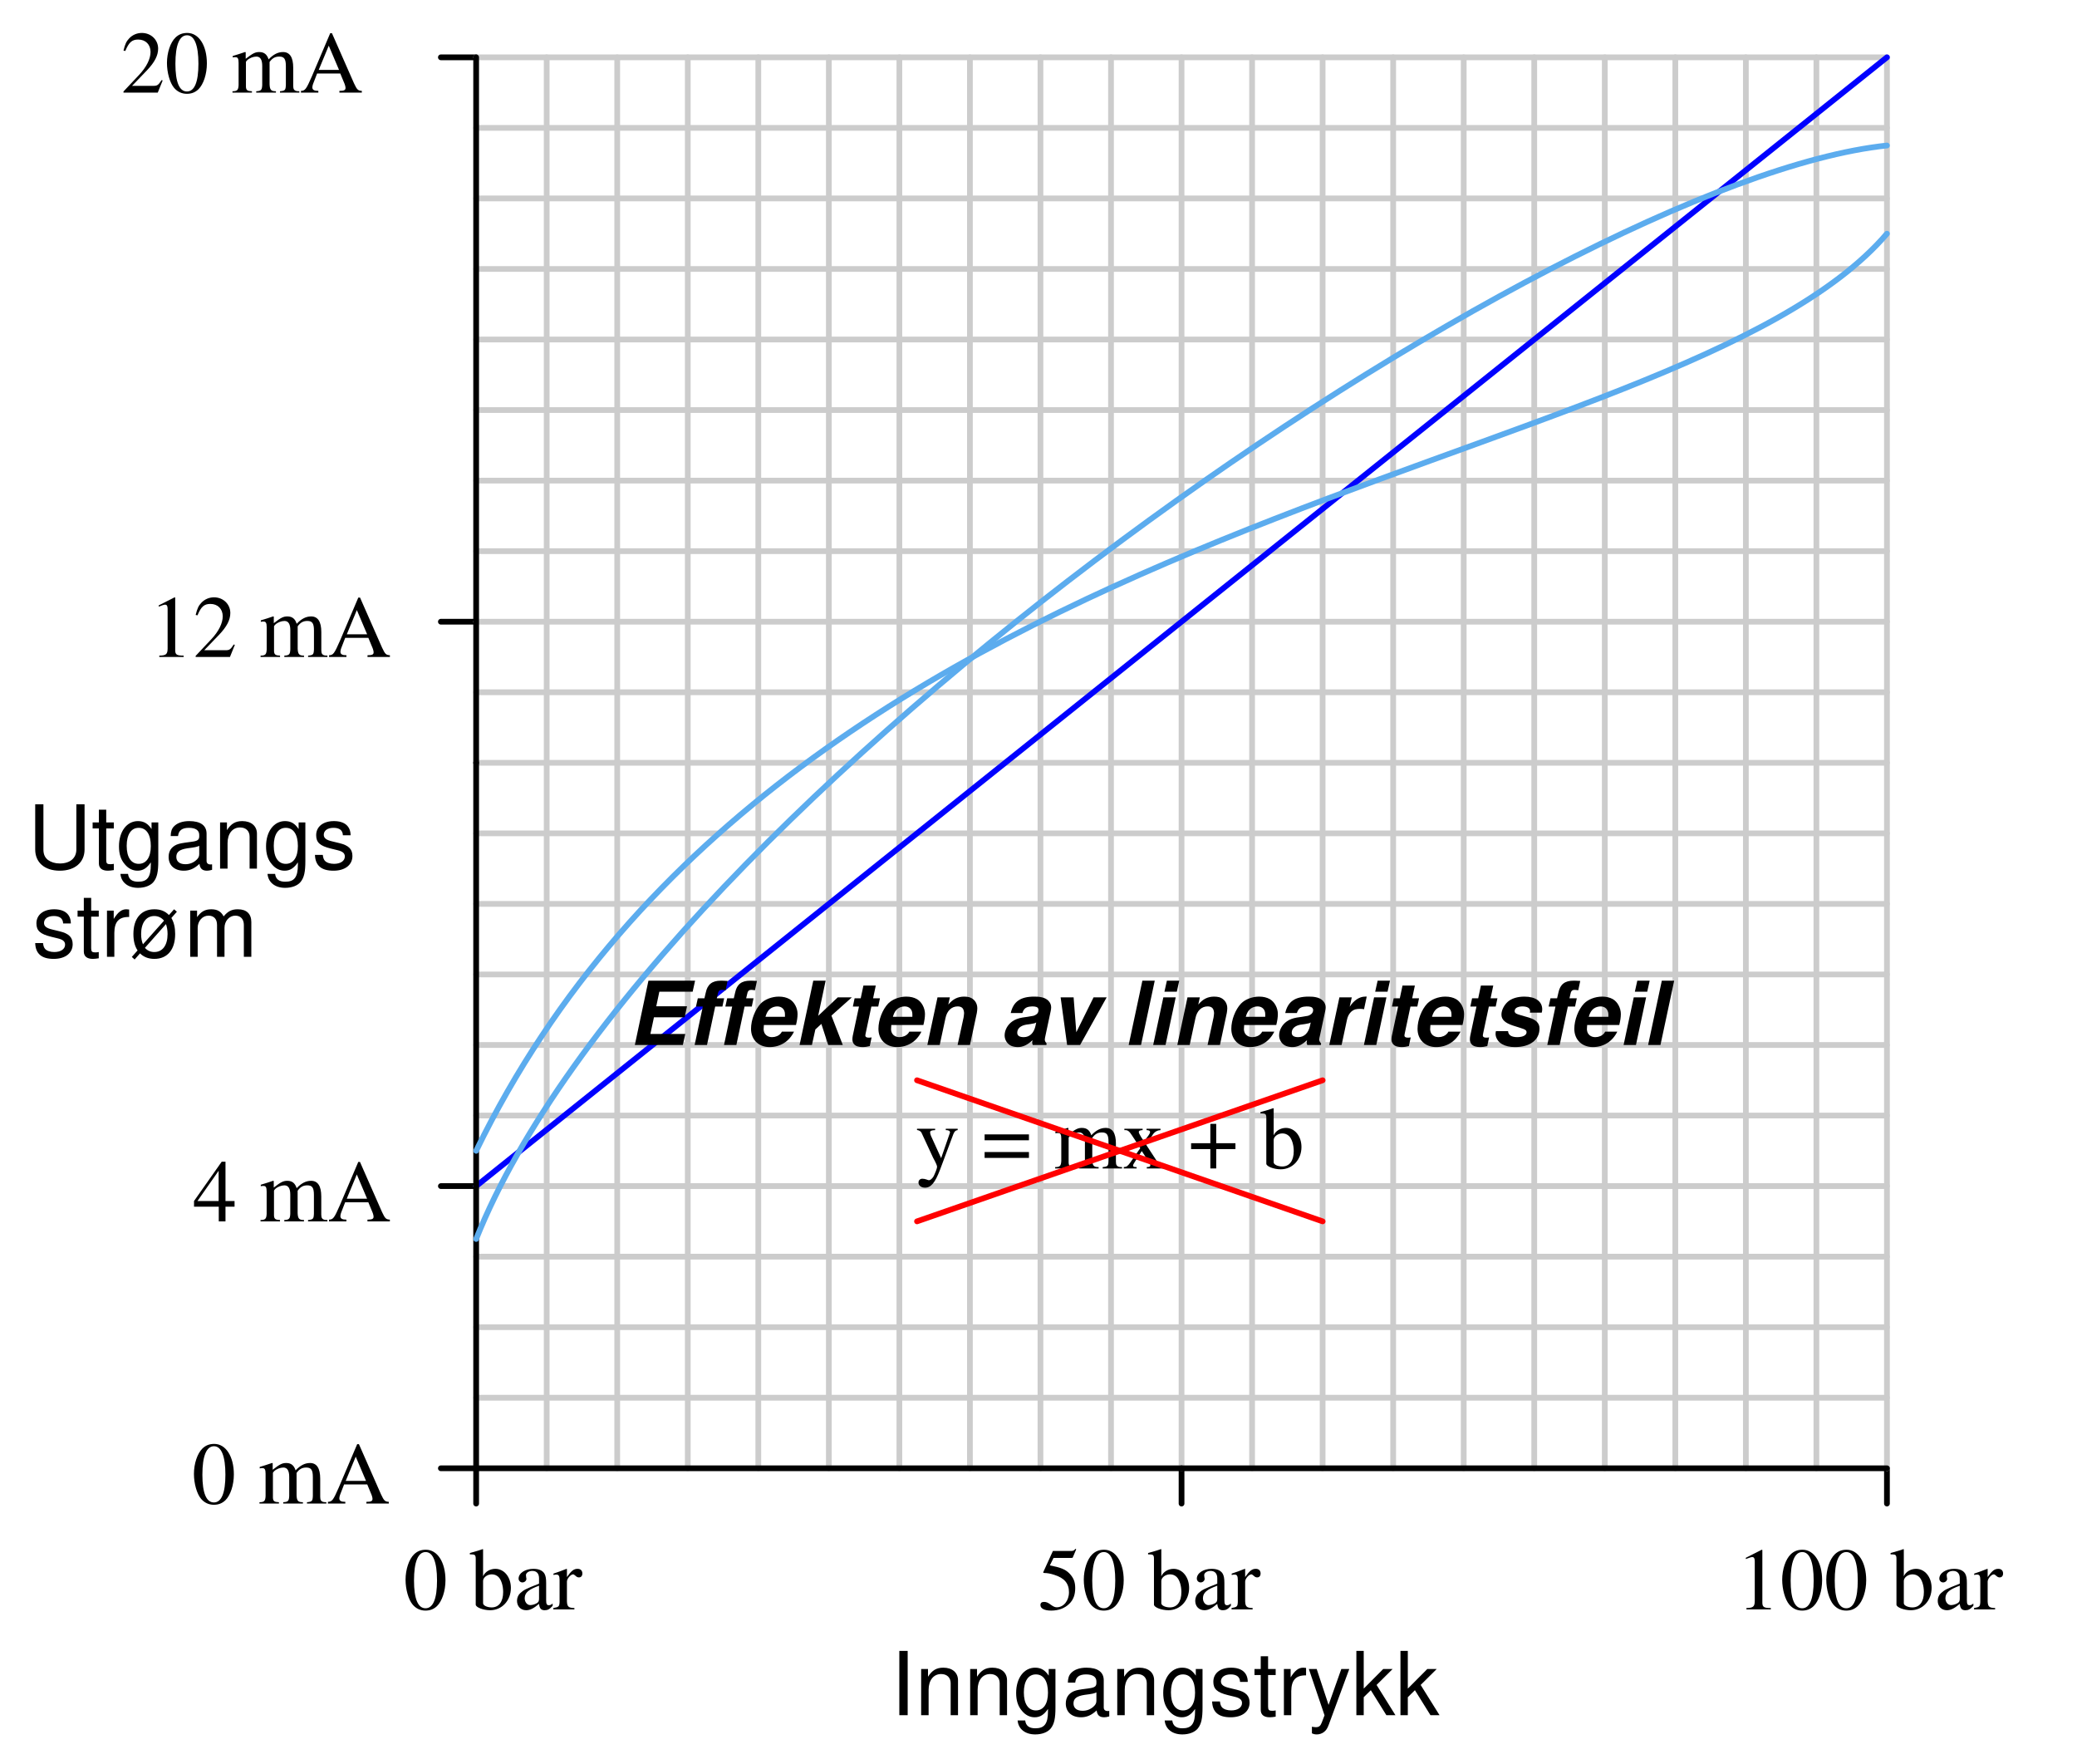 <?xml version="1.0" encoding="UTF-8"?>
<svg xmlns="http://www.w3.org/2000/svg" xmlns:xlink="http://www.w3.org/1999/xlink" viewBox="0 0 264.999 224.999" version="1.2">
<defs>
<g>
<symbol overflow="visible" id="glyph0-0">
<path style="stroke:none;" d=""/>
</symbol>
<symbol overflow="visible" id="glyph0-1">
<path style="stroke:none;" d="M 6.203 -8.203 L 6.203 -2.438 C 6.203 -1.344 5.406 -0.656 4.094 -0.656 C 3.484 -0.656 3 -0.812 2.594 -1.094 C 2.188 -1.406 2 -1.828 2 -2.438 L 2 -8.203 L 0.953 -8.203 L 0.953 -2.438 C 0.953 -0.781 2.156 0.266 4.094 0.266 C 6.016 0.266 7.25 -0.797 7.25 -2.438 L 7.25 -8.203 Z M 6.203 -8.203 "/>
</symbol>
<symbol overflow="visible" id="glyph0-2">
<path style="stroke:none;" d="M 2.859 -5.891 L 1.891 -5.891 L 1.891 -7.516 L 0.953 -7.516 L 0.953 -5.891 L 0.156 -5.891 L 0.156 -5.125 L 0.953 -5.125 L 0.953 -0.672 C 0.953 -0.062 1.359 0.266 2.094 0.266 C 2.344 0.266 2.547 0.234 2.859 0.188 L 2.859 -0.609 C 2.719 -0.578 2.594 -0.562 2.406 -0.562 C 2 -0.562 1.891 -0.672 1.891 -1.094 L 1.891 -5.125 L 2.859 -5.125 Z M 2.859 -5.891 "/>
</symbol>
<symbol overflow="visible" id="glyph0-3">
<path style="stroke:none;" d="M 4.547 -5.891 L 4.547 -5.047 C 4.078 -5.75 3.562 -6.062 2.812 -6.062 C 1.391 -6.062 0.391 -4.734 0.391 -2.844 C 0.391 -1.859 0.625 -1.141 1.141 -0.547 C 1.578 -0.016 2.141 0.266 2.75 0.266 C 3.453 0.266 3.953 -0.062 4.453 -0.797 L 4.453 -0.5 C 4.453 1.078 4.016 1.672 2.844 1.672 C 2.047 1.672 1.625 1.344 1.547 0.672 L 0.578 0.672 C 0.672 1.766 1.547 2.453 2.828 2.453 C 3.688 2.453 4.406 2.172 4.797 1.703 C 5.25 1.141 5.406 0.422 5.406 -0.969 L 5.406 -5.891 Z M 2.906 -5.203 C 3.891 -5.203 4.453 -4.359 4.453 -2.875 C 4.453 -1.438 3.875 -0.609 2.906 -0.609 C 1.938 -0.609 1.375 -1.453 1.375 -2.906 C 1.375 -4.344 1.938 -5.203 2.906 -5.203 Z M 2.906 -5.203 "/>
</symbol>
<symbol overflow="visible" id="glyph0-4">
<path style="stroke:none;" d="M 6.016 -0.547 C 5.922 -0.531 5.875 -0.531 5.812 -0.531 C 5.484 -0.531 5.312 -0.703 5.312 -0.984 L 5.312 -4.453 C 5.312 -5.5 4.547 -6.062 3.094 -6.062 C 2.234 -6.062 1.547 -5.812 1.141 -5.375 C 0.859 -5.078 0.75 -4.734 0.734 -4.156 L 1.672 -4.156 C 1.75 -4.875 2.188 -5.203 3.062 -5.203 C 3.922 -5.203 4.375 -4.875 4.375 -4.312 L 4.375 -4.078 C 4.359 -3.672 4.156 -3.516 3.391 -3.422 C 2.062 -3.25 1.875 -3.203 1.5 -3.062 C 0.828 -2.766 0.469 -2.25 0.469 -1.484 C 0.469 -0.422 1.219 0.266 2.406 0.266 C 3.156 0.266 3.75 0 4.406 -0.609 C 4.484 0 4.766 0.266 5.375 0.266 C 5.578 0.266 5.703 0.234 6.016 0.156 Z M 4.375 -1.859 C 4.375 -1.547 4.281 -1.344 4 -1.094 C 3.625 -0.75 3.156 -0.562 2.609 -0.562 C 1.875 -0.562 1.453 -0.906 1.453 -1.5 C 1.453 -2.125 1.859 -2.438 2.875 -2.594 C 3.875 -2.719 4.062 -2.766 4.375 -2.906 Z M 4.375 -1.859 "/>
</symbol>
<symbol overflow="visible" id="glyph0-5">
<path style="stroke:none;" d="M 0.781 -5.891 L 0.781 0 L 1.734 0 L 1.734 -3.25 C 1.734 -4.453 2.359 -5.25 3.328 -5.25 C 4.078 -5.25 4.547 -4.797 4.547 -4.078 L 4.547 0 L 5.484 0 L 5.484 -4.453 C 5.484 -5.438 4.75 -6.062 3.609 -6.062 C 2.734 -6.062 2.172 -5.719 1.656 -4.906 L 1.656 -5.891 Z M 0.781 -5.891 "/>
</symbol>
<symbol overflow="visible" id="glyph0-6">
<path style="stroke:none;" d="M 4.922 -4.25 C 4.922 -5.406 4.156 -6.062 2.797 -6.062 C 1.422 -6.062 0.531 -5.359 0.531 -4.266 C 0.531 -3.344 1 -2.906 2.391 -2.562 L 3.281 -2.344 C 3.922 -2.188 4.188 -1.953 4.188 -1.547 C 4.188 -0.984 3.641 -0.609 2.812 -0.609 C 2.312 -0.609 1.875 -0.75 1.641 -1 C 1.5 -1.172 1.422 -1.344 1.375 -1.75 L 0.375 -1.75 C 0.422 -0.391 1.188 0.266 2.734 0.266 C 4.219 0.266 5.156 -0.469 5.156 -1.609 C 5.156 -2.484 4.672 -2.969 3.5 -3.25 L 2.594 -3.469 C 1.828 -3.641 1.5 -3.891 1.5 -4.312 C 1.5 -4.859 1.984 -5.203 2.75 -5.203 C 3.516 -5.203 3.922 -4.875 3.938 -4.25 Z M 4.922 -4.25 "/>
</symbol>
<symbol overflow="visible" id="glyph0-7">
<path style="stroke:none;" d="M 2.188 -8.203 L 1.125 -8.203 L 1.125 0 L 2.188 0 Z M 2.188 -8.203 "/>
</symbol>
<symbol overflow="visible" id="glyph0-8">
<path style="stroke:none;" d="M 0.781 -5.891 L 0.781 0 L 1.719 0 L 1.719 -3.062 C 1.734 -4.484 2.312 -5.109 3.609 -5.078 L 3.609 -6.031 C 3.453 -6.047 3.359 -6.062 3.25 -6.062 C 2.641 -6.062 2.188 -5.703 1.641 -4.828 L 1.641 -5.891 Z M 0.781 -5.891 "/>
</symbol>
<symbol overflow="visible" id="glyph0-9">
<path style="stroke:none;" d="M 4.359 -5.891 L 2.734 -1.312 L 1.219 -5.891 L 0.219 -5.891 L 2.219 0.016 L 1.859 0.953 C 1.703 1.375 1.5 1.531 1.109 1.531 C 0.938 1.531 0.812 1.5 0.609 1.469 L 0.609 2.312 C 0.797 2.406 0.984 2.453 1.234 2.453 C 1.547 2.453 1.875 2.344 2.109 2.172 C 2.406 1.953 2.578 1.703 2.75 1.234 L 5.375 -5.891 Z M 4.359 -5.891 "/>
</symbol>
<symbol overflow="visible" id="glyph0-10">
<path style="stroke:none;" d="M 1.594 -8.203 L 0.656 -8.203 L 0.656 0 L 1.594 0 L 1.594 -2.297 L 2.5 -3.188 L 4.484 0 L 5.641 0 L 3.234 -3.859 L 5.281 -5.891 L 4.078 -5.891 L 1.594 -3.391 Z M 1.594 -8.203 "/>
</symbol>
<symbol overflow="visible" id="glyph0-11">
<path style="stroke:none;" d="M 5.953 -5.75 L 5.594 -6.062 L 4.938 -5.328 C 4.438 -5.844 3.844 -6.062 3.078 -6.062 C 1.391 -6.062 0.406 -4.891 0.406 -2.906 C 0.406 -2.031 0.578 -1.359 0.938 -0.812 L 0.203 0.016 L 0.562 0.344 L 1.25 -0.438 C 1.703 0.016 2.312 0.266 3.078 0.266 C 4.75 0.266 5.734 -0.922 5.734 -2.906 C 5.734 -3.75 5.578 -4.391 5.25 -4.953 Z M 4.562 -4.172 C 4.688 -3.812 4.766 -3.391 4.766 -2.906 C 4.766 -1.469 4.125 -0.609 3.078 -0.609 C 2.594 -0.609 2.203 -0.781 1.875 -1.141 Z M 1.625 -1.594 C 1.469 -1.969 1.391 -2.375 1.391 -2.906 C 1.391 -4.328 2.031 -5.203 3.078 -5.203 C 3.562 -5.203 4.016 -4.984 4.312 -4.609 Z M 1.625 -1.594 "/>
</symbol>
<symbol overflow="visible" id="glyph0-12">
<path style="stroke:none;" d="M 0.781 -5.891 L 0.781 0 L 1.734 0 L 1.734 -3.703 C 1.734 -4.562 2.344 -5.25 3.109 -5.25 C 3.812 -5.25 4.203 -4.812 4.203 -4.062 L 4.203 0 L 5.156 0 L 5.156 -3.703 C 5.156 -4.562 5.766 -5.25 6.531 -5.25 C 7.219 -5.25 7.625 -4.797 7.625 -4.062 L 7.625 0 L 8.578 0 L 8.578 -4.422 C 8.578 -5.484 7.969 -6.062 6.859 -6.062 C 6.078 -6.062 5.609 -5.828 5.047 -5.156 C 4.703 -5.797 4.234 -6.062 3.469 -6.062 C 2.672 -6.062 2.156 -5.766 1.656 -5.062 L 1.656 -5.891 Z M 0.781 -5.891 "/>
</symbol>
<symbol overflow="visible" id="glyph1-0">
<path style="stroke:none;" d=""/>
</symbol>
<symbol overflow="visible" id="glyph1-1">
<path style="stroke:none;" d="M 2.859 -7.609 C 2.234 -7.609 1.766 -7.422 1.344 -7.016 C 0.703 -6.391 0.266 -5.094 0.266 -3.781 C 0.266 -2.547 0.641 -1.234 1.172 -0.609 C 1.594 -0.109 2.156 0.156 2.812 0.156 C 3.391 0.156 3.875 -0.031 4.281 -0.422 C 4.922 -1.047 5.359 -2.344 5.359 -3.719 C 5.359 -6.016 4.328 -7.609 2.859 -7.609 Z M 2.828 -7.312 C 3.766 -7.312 4.281 -6.047 4.281 -3.688 C 4.281 -1.344 3.781 -0.141 2.812 -0.141 C 1.844 -0.141 1.344 -1.344 1.344 -3.672 C 1.344 -6.078 1.859 -7.312 2.828 -7.312 Z M 2.828 -7.312 "/>
</symbol>
<symbol overflow="visible" id="glyph1-2">
<path style="stroke:none;" d=""/>
</symbol>
<symbol overflow="visible" id="glyph1-3">
<path style="stroke:none;" d="M 1.719 -7.656 L 1.672 -7.688 C 1.203 -7.531 0.906 -7.422 0.359 -7.281 L 0.031 -7.188 L 0.031 -7.016 C 0.094 -7.016 0.141 -7.016 0.219 -7.016 C 0.672 -7.016 0.781 -6.922 0.781 -6.453 L 0.781 -0.609 C 0.781 -0.266 1.719 0.109 2.625 0.109 C 4.125 0.109 5.266 -1.125 5.266 -2.734 C 5.266 -4.125 4.406 -5.172 3.281 -5.172 C 2.594 -5.172 1.953 -4.781 1.719 -4.219 Z M 1.719 -3.625 C 1.719 -4.062 2.25 -4.469 2.828 -4.469 C 3.156 -4.469 3.438 -4.359 3.672 -4.141 C 4.031 -3.797 4.281 -3.031 4.281 -2.219 C 4.281 -0.969 3.734 -0.25 2.812 -0.25 C 2.234 -0.25 1.719 -0.5 1.719 -0.781 Z M 1.719 -3.625 "/>
</symbol>
<symbol overflow="visible" id="glyph1-4">
<path style="stroke:none;" d="M 4.969 -0.75 C 4.781 -0.578 4.641 -0.531 4.484 -0.531 C 4.219 -0.531 4.141 -0.688 4.141 -1.188 L 4.141 -3.375 C 4.141 -3.953 4.078 -4.281 3.922 -4.562 C 3.672 -4.969 3.188 -5.172 2.516 -5.172 C 1.469 -5.172 0.625 -4.625 0.625 -3.922 C 0.625 -3.656 0.844 -3.438 1.109 -3.438 C 1.391 -3.438 1.625 -3.656 1.625 -3.906 C 1.625 -3.953 1.609 -4 1.594 -4.078 C 1.578 -4.188 1.562 -4.281 1.562 -4.359 C 1.562 -4.656 1.922 -4.906 2.375 -4.906 C 2.922 -4.906 3.234 -4.578 3.234 -3.969 L 3.234 -3.281 C 1.5 -2.594 1.312 -2.5 0.828 -2.062 C 0.578 -1.844 0.422 -1.469 0.422 -1.094 C 0.422 -0.375 0.906 0.109 1.594 0.109 C 2.094 0.109 2.547 -0.125 3.234 -0.703 C 3.297 -0.109 3.5 0.109 3.953 0.109 C 4.344 0.109 4.578 -0.016 4.969 -0.453 Z M 3.234 -1.391 C 3.234 -1.047 3.172 -0.922 2.938 -0.781 C 2.656 -0.625 2.344 -0.547 2.109 -0.547 C 1.719 -0.547 1.406 -0.922 1.406 -1.406 L 1.406 -1.453 C 1.422 -2.125 1.906 -2.547 3.234 -3.016 Z M 3.234 -1.391 "/>
</symbol>
<symbol overflow="visible" id="glyph1-5">
<path style="stroke:none;" d="M 0.062 0 L 2.75 0 L 2.75 -0.172 C 2 -0.188 1.828 -0.344 1.797 -1.016 L 1.797 -3.547 C 1.797 -3.906 2.266 -4.469 2.594 -4.469 C 2.656 -4.469 2.75 -4.406 2.875 -4.297 C 3.047 -4.125 3.188 -4.078 3.328 -4.078 C 3.594 -4.078 3.766 -4.266 3.766 -4.578 C 3.766 -4.953 3.531 -5.172 3.156 -5.172 C 2.672 -5.172 2.359 -4.922 1.797 -4.125 L 1.797 -5.156 L 1.75 -5.172 C 1.109 -4.922 0.703 -4.766 0.078 -4.562 L 0.078 -4.391 C 0.234 -4.422 0.344 -4.438 0.469 -4.438 C 0.75 -4.438 0.859 -4.25 0.859 -3.75 L 0.859 -0.938 C 0.828 -0.359 0.766 -0.297 0.062 -0.172 Z M 0.062 0 "/>
</symbol>
<symbol overflow="visible" id="glyph1-6">
<path style="stroke:none;" d="M 2.031 -6.562 L 4.234 -6.562 C 4.438 -6.562 4.469 -6.562 4.5 -6.656 L 4.922 -7.656 L 4.828 -7.734 C 4.656 -7.516 4.562 -7.453 4.312 -7.453 L 1.953 -7.453 L 0.734 -4.781 C 0.719 -4.766 0.719 -4.75 0.719 -4.719 C 0.719 -4.656 0.766 -4.641 0.859 -4.641 C 1.219 -4.641 1.656 -4.562 2.125 -4.406 C 3.422 -4 4 -3.312 4 -2.188 C 4 -1.109 3.328 -0.266 2.438 -0.266 C 2.219 -0.266 2.031 -0.344 1.703 -0.578 C 1.344 -0.859 1.094 -0.953 0.828 -0.953 C 0.516 -0.953 0.359 -0.828 0.359 -0.547 C 0.359 -0.109 0.875 0.156 1.734 0.156 C 2.672 0.156 3.469 -0.141 4.047 -0.719 C 4.562 -1.219 4.797 -1.875 4.797 -2.719 C 4.797 -3.531 4.578 -4.047 4.031 -4.609 C 3.531 -5.109 2.891 -5.359 1.562 -5.609 Z M 2.031 -6.562 "/>
</symbol>
<symbol overflow="visible" id="glyph1-7">
<path style="stroke:none;" d="M 1.328 0 L 4.438 0 L 4.438 -0.172 C 3.562 -0.172 3.375 -0.297 3.359 -0.828 L 3.359 -7.578 L 3.281 -7.609 L 1.25 -6.578 L 1.25 -6.422 C 1.688 -6.594 1.953 -6.672 2.062 -6.672 C 2.297 -6.672 2.391 -6.5 2.391 -6.141 L 2.391 -1.047 C 2.375 -0.344 2.188 -0.188 1.328 -0.172 Z M 1.328 0 "/>
</symbol>
<symbol overflow="visible" id="glyph1-8">
<path style="stroke:none;" d="M 5.312 -2.594 L 4.156 -2.594 L 4.156 -7.609 L 3.672 -7.609 L 0.141 -2.594 L 0.141 -1.875 L 3.297 -1.875 L 3.297 0 L 4.156 0 L 4.156 -1.875 L 5.312 -1.875 Z M 3.281 -2.594 L 0.578 -2.594 L 3.281 -6.453 Z M 3.281 -2.594 "/>
</symbol>
<symbol overflow="visible" id="glyph1-9">
<path style="stroke:none;" d="M 0.188 0 L 2.672 0 L 2.672 -0.172 C 2.109 -0.188 1.922 -0.297 1.906 -0.75 L 1.906 -3.922 C 1.906 -3.953 2 -4.062 2.078 -4.141 C 2.359 -4.406 2.844 -4.594 3.234 -4.594 C 3.734 -4.594 3.984 -4.203 3.984 -3.406 L 3.984 -0.969 C 3.953 -0.328 3.844 -0.203 3.219 -0.172 L 3.219 0 L 5.734 0 L 5.734 -0.172 C 5.109 -0.172 4.953 -0.344 4.922 -1.062 L 4.922 -3.906 C 5.266 -4.391 5.625 -4.594 6.156 -4.594 C 6.797 -4.594 7 -4.281 7 -3.359 L 7 -0.984 C 6.969 -0.312 6.906 -0.234 6.25 -0.172 L 6.25 0 L 8.719 0 L 8.719 -0.172 L 8.422 -0.188 C 8.062 -0.25 7.938 -0.422 7.938 -0.859 L 7.938 -3.172 C 7.938 -4.5 7.5 -5.172 6.641 -5.172 C 5.984 -5.172 5.406 -4.875 4.797 -4.234 C 4.594 -4.875 4.219 -5.172 3.609 -5.172 C 3.109 -5.172 2.797 -5.031 1.875 -4.312 L 1.875 -5.156 L 1.781 -5.172 C 1.188 -4.969 0.812 -4.844 0.219 -4.672 L 0.219 -4.484 C 0.344 -4.516 0.453 -4.516 0.578 -4.516 C 0.859 -4.516 0.969 -4.344 0.969 -3.797 L 0.969 -0.953 C 0.938 -0.328 0.797 -0.172 0.188 -0.172 Z M 0.188 0 "/>
</symbol>
<symbol overflow="visible" id="glyph1-10">
<path style="stroke:none;" d="M 7.938 -0.219 C 7.438 -0.25 7.328 -0.359 6.938 -1.188 L 4.125 -7.578 L 3.906 -7.578 L 1.562 -2.062 C 0.844 -0.422 0.703 -0.234 0.172 -0.219 L 0.172 0 L 2.391 0 L 2.391 -0.219 C 1.859 -0.219 1.625 -0.344 1.625 -0.672 C 1.625 -0.812 1.672 -0.969 1.719 -1.109 L 2.234 -2.438 L 5.188 -2.438 L 5.641 -1.344 C 5.781 -1.047 5.859 -0.75 5.859 -0.594 C 5.859 -0.312 5.672 -0.219 5.078 -0.219 L 5.078 0 L 7.938 0 Z M 2.438 -2.891 L 3.719 -5.984 L 5.031 -2.891 Z M 2.438 -2.891 "/>
</symbol>
<symbol overflow="visible" id="glyph1-11">
<path style="stroke:none;" d="M 5.344 -1.547 L 5.203 -1.594 C 4.781 -0.938 4.656 -0.859 4.125 -0.859 L 1.438 -0.859 L 3.328 -2.828 C 4.328 -3.875 4.766 -4.734 4.766 -5.609 C 4.766 -6.734 3.859 -7.609 2.688 -7.609 C 2.062 -7.609 1.484 -7.359 1.062 -6.906 C 0.703 -6.531 0.547 -6.172 0.344 -5.359 L 0.578 -5.312 C 1.031 -6.406 1.422 -6.766 2.219 -6.766 C 3.172 -6.766 3.797 -6.125 3.797 -5.188 C 3.797 -4.297 3.281 -3.266 2.344 -2.266 L 0.344 -0.141 L 0.344 0 L 4.719 0 Z M 5.344 -1.547 "/>
</symbol>
<symbol overflow="visible" id="glyph1-12">
<path style="stroke:none;" d="M 5.344 -5.062 L 3.828 -5.062 L 3.828 -4.891 C 4.188 -4.891 4.359 -4.797 4.359 -4.609 C 4.359 -4.562 4.359 -4.5 4.312 -4.422 L 3.234 -1.312 L 1.938 -4.156 C 1.875 -4.312 1.828 -4.484 1.828 -4.594 C 1.828 -4.797 1.984 -4.875 2.469 -4.891 L 2.469 -5.062 L 0.156 -5.062 L 0.156 -4.906 C 0.453 -4.859 0.641 -4.734 0.734 -4.547 L 2.016 -1.781 C 2.156 -1.469 2.156 -1.469 2.219 -1.344 C 2.531 -0.781 2.719 -0.375 2.719 -0.203 C 2.719 -0.016 2.453 0.656 2.266 1.016 C 2.094 1.297 1.859 1.5 1.703 1.5 C 1.625 1.5 1.531 1.484 1.406 1.422 C 1.203 1.344 1 1.312 0.828 1.312 C 0.547 1.312 0.344 1.516 0.344 1.797 C 0.344 2.172 0.688 2.453 1.172 2.453 C 1.938 2.453 2.453 1.828 3.078 0.203 L 4.797 -4.391 C 4.953 -4.75 5.078 -4.859 5.344 -4.891 Z M 5.344 -5.062 "/>
</symbol>
<symbol overflow="visible" id="glyph1-13">
<path style="stroke:none;" d="M 6 -4.344 L 0.344 -4.344 L 0.344 -3.594 L 6 -3.594 Z M 6 -2.094 L 0.344 -2.094 L 0.344 -1.344 L 6 -1.344 Z M 6 -2.094 "/>
</symbol>
<symbol overflow="visible" id="glyph1-14">
<path style="stroke:none;" d="M 3.125 0 L 5.391 0 L 5.391 -0.172 C 5.047 -0.172 4.812 -0.344 4.469 -0.844 L 3.031 -3.047 L 3.953 -4.406 C 4.172 -4.703 4.5 -4.875 4.875 -4.891 L 4.875 -5.062 L 3.094 -5.062 L 3.094 -4.891 C 3.438 -4.875 3.547 -4.797 3.547 -4.641 C 3.547 -4.516 3.406 -4.266 3.125 -3.922 C 3.078 -3.844 2.938 -3.641 2.797 -3.422 L 2.703 -3.562 C 2.531 -3.812 2.438 -3.953 2.406 -4 C 2.188 -4.359 2.109 -4.531 2.109 -4.641 C 2.109 -4.812 2.266 -4.875 2.594 -4.891 L 2.594 -5.062 L 0.266 -5.062 L 0.266 -4.891 L 0.375 -4.891 C 0.703 -4.891 0.891 -4.75 1.234 -4.219 L 2.297 -2.594 L 1.016 -0.75 C 0.672 -0.281 0.562 -0.203 0.188 -0.172 L 0.188 0 L 1.828 0 L 1.828 -0.172 C 1.5 -0.172 1.375 -0.219 1.375 -0.375 C 1.375 -0.453 1.438 -0.594 1.594 -0.828 L 2.484 -2.219 L 3.516 -0.641 C 3.562 -0.578 3.578 -0.516 3.578 -0.438 C 3.578 -0.234 3.5 -0.188 3.125 -0.172 Z M 3.125 0 "/>
</symbol>
<symbol overflow="visible" id="glyph1-15">
<path style="stroke:none;" d="M 2.797 -3.219 L 0.344 -3.219 L 0.344 -2.469 L 2.797 -2.469 L 2.797 0 L 3.547 0 L 3.547 -2.469 L 6 -2.469 L 6 -3.219 L 3.547 -3.219 L 3.547 -5.688 L 2.797 -5.688 Z M 2.797 -3.219 "/>
</symbol>
<symbol overflow="visible" id="glyph2-0">
<path style="stroke:none;" d=""/>
</symbol>
<symbol overflow="visible" id="glyph2-1">
<path style="stroke:none;" d="M 3.328 -3.531 L 7.25 -3.531 L 7.547 -4.938 L 3.625 -4.938 L 4.016 -6.797 L 8.266 -6.797 L 8.578 -8.203 L 2.625 -8.203 L 0.891 0 L 7.016 0 L 7.328 -1.406 L 2.875 -1.406 Z M 3.328 -3.531 "/>
</symbol>
<symbol overflow="visible" id="glyph2-2">
<path style="stroke:none;" d="M 4.781 -5.953 L 3.844 -5.953 L 3.984 -6.547 C 4.031 -6.797 4.125 -6.938 4.281 -7 C 4.359 -7.016 4.422 -7.031 4.5 -7.031 C 4.609 -7.031 4.688 -7.016 4.969 -6.984 L 5.219 -8.172 C 4.688 -8.203 4.578 -8.203 4.359 -8.203 C 3.25 -8.203 2.656 -7.734 2.438 -6.688 L 2.266 -5.953 L 1.422 -5.953 L 1.188 -4.906 L 2.062 -4.906 L 1.016 0 L 2.594 0 L 3.641 -4.906 L 4.562 -4.906 Z M 4.781 -5.953 "/>
</symbol>
<symbol overflow="visible" id="glyph2-3">
<path style="stroke:none;" d="M 6.453 -2.547 C 6.578 -3.047 6.656 -3.516 6.656 -3.953 C 6.656 -4.719 6.234 -5.5 5.641 -5.844 C 5.266 -6.062 4.797 -6.172 4.266 -6.172 C 3.391 -6.172 2.484 -5.828 1.953 -5.281 C 1.234 -4.516 0.719 -3.203 0.719 -2.062 C 0.719 -0.688 1.672 0.266 3.094 0.266 C 4.453 0.266 5.594 -0.453 6.203 -1.703 L 4.656 -1.703 C 4.484 -1.359 4.156 -1.125 3.719 -1.031 C 3.594 -1.016 3.5 -1 3.391 -1 C 2.828 -1 2.406 -1.344 2.344 -1.844 C 2.328 -1.906 2.328 -1.969 2.328 -2.031 C 2.328 -2.156 2.344 -2.266 2.359 -2.547 Z M 5.047 -3.594 L 2.562 -3.594 C 2.766 -4.297 3.062 -4.656 3.594 -4.844 C 3.75 -4.891 3.906 -4.922 4.062 -4.922 C 4.656 -4.922 5.047 -4.531 5.047 -3.922 Z M 5.047 -3.594 "/>
</symbol>
<symbol overflow="visible" id="glyph2-4">
<path style="stroke:none;" d="M 3.984 -8.203 L 2.406 -8.203 L 0.656 0 L 2.234 0 L 2.672 -1.984 L 3.438 -2.688 L 4.312 0 L 6.172 0 L 4.719 -3.75 L 7.328 -6.078 L 5.531 -6.078 L 3.031 -3.719 Z M 3.984 -8.203 "/>
</symbol>
<symbol overflow="visible" id="glyph2-5">
<path style="stroke:none;" d="M 4.656 -5.953 L 3.781 -5.953 L 4.125 -7.578 L 2.547 -7.578 L 2.203 -5.953 L 1.422 -5.953 L 1.203 -4.906 L 1.984 -4.906 L 1.188 -1.172 C 1.156 -1.016 1.141 -0.859 1.141 -0.703 C 1.141 -0.266 1.406 0.078 1.828 0.188 C 2.016 0.234 2.203 0.266 2.406 0.266 C 2.781 0.266 3.047 0.219 3.359 0.141 L 3.594 -0.969 C 3.438 -0.938 3.344 -0.938 3.219 -0.938 C 2.984 -0.938 2.844 -1 2.797 -1.141 C 2.797 -1.172 2.797 -1.188 2.797 -1.219 C 2.797 -1.266 2.812 -1.406 2.859 -1.594 L 3.562 -4.906 L 4.438 -4.906 Z M 4.656 -5.953 "/>
</symbol>
<symbol overflow="visible" id="glyph2-6">
<path style="stroke:none;" d="M 2 -6.078 L 0.703 0 L 2.281 0 L 3.016 -3.422 C 3.203 -4.359 3.797 -4.922 4.562 -4.922 C 4.969 -4.922 5.234 -4.766 5.328 -4.438 C 5.359 -4.328 5.391 -4.203 5.391 -4.078 C 5.391 -3.922 5.359 -3.781 5.328 -3.516 L 4.562 0 L 6.141 0 L 7.016 -4.078 C 7.047 -4.281 7.078 -4.484 7.078 -4.688 C 7.078 -5.359 6.688 -5.891 6.062 -6.094 C 5.859 -6.141 5.641 -6.172 5.422 -6.172 C 4.594 -6.172 3.984 -5.875 3.375 -5.156 L 3.578 -6.078 Z M 2 -6.078 "/>
</symbol>
<symbol overflow="visible" id="glyph2-7">
<path style="stroke:none;" d=""/>
</symbol>
<symbol overflow="visible" id="glyph2-8">
<path style="stroke:none;" d="M 5.922 -0.188 C 5.828 -0.312 5.781 -0.375 5.734 -0.469 C 5.703 -0.547 5.688 -0.625 5.688 -0.703 C 5.688 -0.766 5.703 -0.844 5.719 -0.938 L 6.438 -4.312 C 6.484 -4.516 6.5 -4.688 6.5 -4.812 C 6.5 -5.438 6 -5.953 5.25 -6.094 C 4.969 -6.156 4.672 -6.172 4.344 -6.172 C 2.578 -6.172 1.672 -5.531 1.344 -4.078 L 2.828 -4.078 C 3 -4.594 3.234 -4.812 3.734 -4.891 C 3.844 -4.906 3.969 -4.922 4.078 -4.922 C 4.531 -4.922 4.766 -4.844 4.859 -4.641 C 4.891 -4.578 4.906 -4.516 4.906 -4.438 C 4.906 -4.203 4.75 -3.953 4.516 -3.844 C 4.297 -3.719 4.297 -3.719 3.484 -3.594 L 2.828 -3.5 C 2.297 -3.406 1.875 -3.25 1.531 -3 C 0.938 -2.578 0.562 -1.891 0.562 -1.219 C 0.562 -0.625 0.938 -0.062 1.484 0.141 C 1.703 0.219 1.969 0.266 2.25 0.266 C 2.891 0.266 3.438 0.016 4.125 -0.609 C 4.078 -0.438 4.078 -0.375 4.078 -0.297 C 4.078 -0.188 4.109 -0.125 4.156 0 L 5.891 0 Z M 4.5 -2.438 C 4.297 -1.516 3.75 -1 3 -1 C 2.453 -1 2.172 -1.188 2.172 -1.562 C 2.172 -2.094 2.594 -2.469 3.312 -2.594 L 3.875 -2.672 C 4.406 -2.766 4.406 -2.766 4.594 -2.875 Z M 4.5 -2.438 "/>
</symbol>
<symbol overflow="visible" id="glyph2-9">
<path style="stroke:none;" d="M 3.938 0 L 7.328 -6.078 L 5.656 -6.078 L 3.453 -1.625 L 3.109 -6.078 L 1.453 -6.078 L 2.281 0 Z M 3.938 0 "/>
</symbol>
<symbol overflow="visible" id="glyph2-10">
<path style="stroke:none;" d="M 4.078 -8.203 L 2.5 -8.203 L 0.75 0 L 2.328 0 Z M 4.078 -8.203 "/>
</symbol>
<symbol overflow="visible" id="glyph2-11">
<path style="stroke:none;" d="M 3.625 -6.078 L 2.047 -6.078 L 0.75 0 L 2.328 0 Z M 4.078 -8.203 L 2.5 -8.203 L 2.188 -6.797 L 3.766 -6.797 Z M 4.078 -8.203 "/>
</symbol>
<symbol overflow="visible" id="glyph2-12">
<path style="stroke:none;" d="M 2 -6.078 L 0.703 0 L 2.281 0 L 2.969 -3.234 C 3.109 -3.906 3.516 -4.406 4.047 -4.547 C 4.234 -4.594 4.438 -4.609 4.672 -4.609 C 4.844 -4.609 4.938 -4.594 5.141 -4.562 L 5.484 -6.172 C 5.391 -6.172 5.359 -6.172 5.281 -6.172 C 4.562 -6.172 3.844 -5.703 3.312 -4.875 L 3.578 -6.078 Z M 2 -6.078 "/>
</symbol>
<symbol overflow="visible" id="glyph2-13">
<path style="stroke:none;" d="M 6.562 -4.125 C 6.609 -4.312 6.625 -4.406 6.625 -4.547 C 6.625 -5.562 5.766 -6.172 4.359 -6.172 C 3.469 -6.172 2.719 -5.938 2.234 -5.516 C 1.75 -5.078 1.422 -4.438 1.422 -3.875 C 1.422 -3.234 1.891 -2.812 2.875 -2.484 L 3.766 -2.203 C 4.484 -1.984 4.625 -1.875 4.625 -1.625 C 4.625 -1.344 4.359 -1.125 3.922 -1.047 C 3.766 -1.016 3.609 -1 3.453 -1 C 2.703 -1 2.297 -1.266 2.266 -1.766 L 0.719 -1.766 C 0.703 -1.703 0.703 -1.656 0.688 -1.625 C 0.672 -1.547 0.672 -1.5 0.672 -1.422 C 0.672 -0.922 1 -0.391 1.5 -0.109 C 1.938 0.141 2.469 0.266 3.156 0.266 C 5.078 0.266 6.281 -0.656 6.281 -2.109 C 6.281 -2.781 5.844 -3.219 4.922 -3.5 L 3.844 -3.812 C 3.359 -3.953 3.188 -4.031 3.125 -4.203 C 3.109 -4.234 3.109 -4.281 3.109 -4.312 C 3.109 -4.594 3.312 -4.797 3.672 -4.875 C 3.812 -4.906 3.953 -4.922 4.094 -4.922 C 4.719 -4.922 5.078 -4.703 5.078 -4.328 C 5.078 -4.266 5.078 -4.219 5.047 -4.125 Z M 6.562 -4.125 "/>
</symbol>
</g>
</defs>
<g id="surface1">
<g style="fill:rgb(0%,0%,0%);fill-opacity:1;">
  <use xlink:href="#glyph0-1" x="3.539" y="110.811"/>
  <use xlink:href="#glyph0-2" x="11.662" y="110.811"/>
  <use xlink:href="#glyph0-3" x="14.789" y="110.811"/>
  <use xlink:href="#glyph0-4" x="21.044" y="110.811"/>
  <use xlink:href="#glyph0-5" x="27.299" y="110.811"/>
  <use xlink:href="#glyph0-3" x="33.554" y="110.811"/>
  <use xlink:href="#glyph0-6" x="39.809" y="110.811"/>
</g>
<path style="fill:none;stroke-width:7.312;stroke-linecap:round;stroke-linejoin:bevel;stroke:rgb(0%,0%,0%);stroke-opacity:1;stroke-miterlimit:6;" d="M 602.5 326.865 L 602.5 371.865 " transform="matrix(0.1,0,0,-0.1,0.5,224.499)"/>
<path style="fill:none;stroke-width:7.312;stroke-linecap:round;stroke-linejoin:bevel;stroke:rgb(0%,0%,0%);stroke-opacity:1;stroke-miterlimit:6;" d="M 2402.5 326.865 L 2402.5 371.865 " transform="matrix(0.1,0,0,-0.1,0.5,224.499)"/>
<path style="fill:none;stroke-width:7.312;stroke-linecap:round;stroke-linejoin:bevel;stroke:rgb(0%,0%,0%);stroke-opacity:1;stroke-miterlimit:6;" d="M 557.5 371.865 L 602.5 371.865 " transform="matrix(0.1,0,0,-0.1,0.5,224.499)"/>
<path style="fill:none;stroke-width:7.312;stroke-linecap:round;stroke-linejoin:bevel;stroke:rgb(0%,0%,0%);stroke-opacity:1;stroke-miterlimit:6;" d="M 1502.5 326.865 L 1502.5 371.865 " transform="matrix(0.1,0,0,-0.1,0.5,224.499)"/>
<path style="fill:none;stroke-width:7.312;stroke-linecap:round;stroke-linejoin:bevel;stroke:rgb(0%,0%,0%);stroke-opacity:1;stroke-miterlimit:6;" d="M 557.5 2171.865 L 602.5 2171.865 " transform="matrix(0.1,0,0,-0.1,0.5,224.499)"/>
<g style="fill:rgb(0%,0%,0%);fill-opacity:1;">
  <use xlink:href="#glyph1-1" x="51.478" y="205.311"/>
  <use xlink:href="#glyph1-2" x="57.103" y="205.311"/>
  <use xlink:href="#glyph1-3" x="59.916" y="205.311"/>
  <use xlink:href="#glyph1-4" x="65.541" y="205.311"/>
  <use xlink:href="#glyph1-5" x="70.536" y="205.311"/>
</g>
<g style="fill:rgb(0%,0%,0%);fill-opacity:1;">
  <use xlink:href="#glyph1-6" x="132.387" y="205.311"/>
  <use xlink:href="#glyph1-1" x="138.012" y="205.311"/>
  <use xlink:href="#glyph1-2" x="143.637" y="205.311"/>
  <use xlink:href="#glyph1-3" x="146.45" y="205.311"/>
  <use xlink:href="#glyph1-4" x="152.075" y="205.311"/>
  <use xlink:href="#glyph1-5" x="157.07" y="205.311"/>
</g>
<g style="fill:rgb(0%,0%,0%);fill-opacity:1;">
  <use xlink:href="#glyph1-7" x="221.495" y="205.311"/>
  <use xlink:href="#glyph1-1" x="227.12" y="205.311"/>
  <use xlink:href="#glyph1-1" x="232.745" y="205.311"/>
  <use xlink:href="#glyph1-2" x="238.37" y="205.311"/>
  <use xlink:href="#glyph1-3" x="241.183" y="205.311"/>
  <use xlink:href="#glyph1-4" x="246.808" y="205.311"/>
  <use xlink:href="#glyph1-5" x="251.803" y="205.311"/>
</g>
<path style="fill:none;stroke-width:7.312;stroke-linecap:round;stroke-linejoin:bevel;stroke:rgb(0%,0%,0%);stroke-opacity:1;stroke-miterlimit:6;" d="M 557.5 731.865 L 602.5 731.865 " transform="matrix(0.1,0,0,-0.1,0.5,224.499)"/>
<g style="fill:rgb(0%,0%,0%);fill-opacity:1;">
  <use xlink:href="#glyph1-8" x="24.614" y="155.811"/>
  <use xlink:href="#glyph1-2" x="30.239" y="155.811"/>
  <use xlink:href="#glyph1-9" x="33.052" y="155.811"/>
  <use xlink:href="#glyph1-10" x="41.804" y="155.811"/>
</g>
<g style="fill:rgb(0%,0%,0%);fill-opacity:1;">
  <use xlink:href="#glyph1-1" x="24.478" y="191.811"/>
  <use xlink:href="#glyph1-2" x="30.103" y="191.811"/>
  <use xlink:href="#glyph1-9" x="32.916" y="191.811"/>
  <use xlink:href="#glyph1-10" x="41.668" y="191.811"/>
</g>
<g style="fill:rgb(0%,0%,0%);fill-opacity:1;">
  <use xlink:href="#glyph1-11" x="15.411" y="11.812"/>
  <use xlink:href="#glyph1-1" x="21.036" y="11.812"/>
  <use xlink:href="#glyph1-2" x="26.661" y="11.812"/>
  <use xlink:href="#glyph1-9" x="29.473" y="11.812"/>
  <use xlink:href="#glyph1-10" x="38.226" y="11.812"/>
</g>
<path style="fill:none;stroke-width:7.312;stroke-linecap:round;stroke-linejoin:bevel;stroke:rgb(0%,0%,0%);stroke-opacity:1;stroke-miterlimit:6;" d="M 557.5 1451.865 L 602.5 1451.865 " transform="matrix(0.1,0,0,-0.1,0.5,224.499)"/>
<g style="fill:rgb(0%,0%,0%);fill-opacity:1;">
  <use xlink:href="#glyph1-7" x="18.995" y="83.811"/>
  <use xlink:href="#glyph1-11" x="24.62" y="83.811"/>
  <use xlink:href="#glyph1-2" x="30.245" y="83.811"/>
  <use xlink:href="#glyph1-9" x="33.058" y="83.811"/>
  <use xlink:href="#glyph1-10" x="41.81" y="83.811"/>
</g>
<path style="fill:none;stroke-width:7.312;stroke-linecap:round;stroke-linejoin:bevel;stroke:rgb(80.077%,80.077%,80.077%);stroke-opacity:1;stroke-miterlimit:6;" d="M 692.5 371.865 L 692.5 2171.865 " transform="matrix(0.1,0,0,-0.1,0.5,224.499)"/>
<path style="fill:none;stroke-width:7.312;stroke-linecap:round;stroke-linejoin:bevel;stroke:rgb(80.077%,80.077%,80.077%);stroke-opacity:1;stroke-miterlimit:6;" d="M 782.5 371.865 L 782.5 2171.865 " transform="matrix(0.1,0,0,-0.1,0.5,224.499)"/>
<path style="fill:none;stroke-width:7.312;stroke-linecap:round;stroke-linejoin:bevel;stroke:rgb(80.077%,80.077%,80.077%);stroke-opacity:1;stroke-miterlimit:6;" d="M 872.5 371.865 L 872.5 2171.865 " transform="matrix(0.1,0,0,-0.1,0.5,224.499)"/>
<path style="fill:none;stroke-width:7.312;stroke-linecap:round;stroke-linejoin:bevel;stroke:rgb(80.077%,80.077%,80.077%);stroke-opacity:1;stroke-miterlimit:6;" d="M 962.5 371.865 L 962.5 2171.865 " transform="matrix(0.1,0,0,-0.1,0.5,224.499)"/>
<path style="fill:none;stroke-width:7.312;stroke-linecap:round;stroke-linejoin:bevel;stroke:rgb(80.077%,80.077%,80.077%);stroke-opacity:1;stroke-miterlimit:6;" d="M 1052.5 371.865 L 1052.5 2171.865 " transform="matrix(0.1,0,0,-0.1,0.5,224.499)"/>
<path style="fill:none;stroke-width:7.312;stroke-linecap:round;stroke-linejoin:bevel;stroke:rgb(80.077%,80.077%,80.077%);stroke-opacity:1;stroke-miterlimit:6;" d="M 1142.5 371.865 L 1142.5 2171.865 " transform="matrix(0.1,0,0,-0.1,0.5,224.499)"/>
<path style="fill:none;stroke-width:7.312;stroke-linecap:round;stroke-linejoin:bevel;stroke:rgb(80.077%,80.077%,80.077%);stroke-opacity:1;stroke-miterlimit:6;" d="M 1232.5 371.865 L 1232.5 2171.865 " transform="matrix(0.1,0,0,-0.1,0.5,224.499)"/>
<path style="fill:none;stroke-width:7.312;stroke-linecap:round;stroke-linejoin:bevel;stroke:rgb(80.077%,80.077%,80.077%);stroke-opacity:1;stroke-miterlimit:6;" d="M 1322.5 371.865 L 1322.5 2171.865 " transform="matrix(0.1,0,0,-0.1,0.5,224.499)"/>
<path style="fill:none;stroke-width:7.312;stroke-linecap:round;stroke-linejoin:bevel;stroke:rgb(80.077%,80.077%,80.077%);stroke-opacity:1;stroke-miterlimit:6;" d="M 1412.5 371.865 L 1412.5 2171.865 " transform="matrix(0.1,0,0,-0.1,0.5,224.499)"/>
<path style="fill:none;stroke-width:7.312;stroke-linecap:round;stroke-linejoin:bevel;stroke:rgb(80.077%,80.077%,80.077%);stroke-opacity:1;stroke-miterlimit:6;" d="M 1502.5 371.865 L 1502.5 2171.865 " transform="matrix(0.1,0,0,-0.1,0.5,224.499)"/>
<path style="fill:none;stroke-width:7.312;stroke-linecap:round;stroke-linejoin:bevel;stroke:rgb(80.077%,80.077%,80.077%);stroke-opacity:1;stroke-miterlimit:6;" d="M 1592.5 371.865 L 1592.5 2171.865 " transform="matrix(0.1,0,0,-0.1,0.5,224.499)"/>
<path style="fill:none;stroke-width:7.312;stroke-linecap:round;stroke-linejoin:bevel;stroke:rgb(80.077%,80.077%,80.077%);stroke-opacity:1;stroke-miterlimit:6;" d="M 1682.5 371.865 L 1682.5 2171.865 " transform="matrix(0.1,0,0,-0.1,0.5,224.499)"/>
<path style="fill:none;stroke-width:7.312;stroke-linecap:round;stroke-linejoin:bevel;stroke:rgb(80.077%,80.077%,80.077%);stroke-opacity:1;stroke-miterlimit:6;" d="M 1772.5 371.865 L 1772.5 2171.865 " transform="matrix(0.1,0,0,-0.1,0.5,224.499)"/>
<path style="fill:none;stroke-width:7.312;stroke-linecap:round;stroke-linejoin:bevel;stroke:rgb(80.077%,80.077%,80.077%);stroke-opacity:1;stroke-miterlimit:6;" d="M 1862.5 371.865 L 1862.5 2171.865 " transform="matrix(0.1,0,0,-0.1,0.5,224.499)"/>
<path style="fill:none;stroke-width:7.312;stroke-linecap:round;stroke-linejoin:bevel;stroke:rgb(80.077%,80.077%,80.077%);stroke-opacity:1;stroke-miterlimit:6;" d="M 1952.5 371.865 L 1952.5 2171.865 " transform="matrix(0.1,0,0,-0.1,0.5,224.499)"/>
<path style="fill:none;stroke-width:7.312;stroke-linecap:round;stroke-linejoin:bevel;stroke:rgb(80.077%,80.077%,80.077%);stroke-opacity:1;stroke-miterlimit:6;" d="M 2042.5 371.865 L 2042.5 2171.865 " transform="matrix(0.1,0,0,-0.1,0.5,224.499)"/>
<path style="fill:none;stroke-width:7.312;stroke-linecap:round;stroke-linejoin:bevel;stroke:rgb(80.077%,80.077%,80.077%);stroke-opacity:1;stroke-miterlimit:6;" d="M 2132.5 371.865 L 2132.5 2171.865 " transform="matrix(0.1,0,0,-0.1,0.5,224.499)"/>
<path style="fill:none;stroke-width:7.312;stroke-linecap:round;stroke-linejoin:bevel;stroke:rgb(80.077%,80.077%,80.077%);stroke-opacity:1;stroke-miterlimit:6;" d="M 2222.5 371.865 L 2222.5 2171.865 " transform="matrix(0.1,0,0,-0.1,0.5,224.499)"/>
<path style="fill:none;stroke-width:7.312;stroke-linecap:round;stroke-linejoin:bevel;stroke:rgb(80.077%,80.077%,80.077%);stroke-opacity:1;stroke-miterlimit:6;" d="M 2312.5 371.865 L 2312.5 2171.865 " transform="matrix(0.1,0,0,-0.1,0.5,224.499)"/>
<path style="fill:none;stroke-width:7.312;stroke-linecap:round;stroke-linejoin:bevel;stroke:rgb(80.077%,80.077%,80.077%);stroke-opacity:1;stroke-miterlimit:6;" d="M 2402.5 371.865 L 2402.5 2171.865 " transform="matrix(0.1,0,0,-0.1,0.5,224.499)"/>
<path style="fill:none;stroke-width:7.312;stroke-linecap:round;stroke-linejoin:bevel;stroke:rgb(80.077%,80.077%,80.077%);stroke-opacity:1;stroke-miterlimit:6;" d="M 2402.5 1901.865 L 602.5 1901.865 " transform="matrix(0.1,0,0,-0.1,0.5,224.499)"/>
<path style="fill:none;stroke-width:7.312;stroke-linecap:round;stroke-linejoin:bevel;stroke:rgb(80.077%,80.077%,80.077%);stroke-opacity:1;stroke-miterlimit:6;" d="M 2402.5 2171.865 L 602.5 2171.865 " transform="matrix(0.1,0,0,-0.1,0.5,224.499)"/>
<path style="fill:none;stroke-width:7.312;stroke-linecap:round;stroke-linejoin:bevel;stroke:rgb(80.077%,80.077%,80.077%);stroke-opacity:1;stroke-miterlimit:6;" d="M 2402.5 2081.865 L 602.5 2081.865 " transform="matrix(0.1,0,0,-0.1,0.5,224.499)"/>
<path style="fill:none;stroke-width:7.312;stroke-linecap:round;stroke-linejoin:bevel;stroke:rgb(80.077%,80.077%,80.077%);stroke-opacity:1;stroke-miterlimit:6;" d="M 2402.5 1991.865 L 602.5 1991.865 " transform="matrix(0.1,0,0,-0.1,0.5,224.499)"/>
<path style="fill:none;stroke-width:7.312;stroke-linecap:round;stroke-linejoin:bevel;stroke:rgb(80.077%,80.077%,80.077%);stroke-opacity:1;stroke-miterlimit:6;" d="M 2402.5 1811.865 L 602.5 1811.865 " transform="matrix(0.1,0,0,-0.1,0.5,224.499)"/>
<path style="fill:none;stroke-width:7.312;stroke-linecap:round;stroke-linejoin:bevel;stroke:rgb(80.077%,80.077%,80.077%);stroke-opacity:1;stroke-miterlimit:6;" d="M 2402.5 1541.865 L 602.5 1541.865 " transform="matrix(0.1,0,0,-0.1,0.5,224.499)"/>
<path style="fill:none;stroke-width:7.312;stroke-linecap:round;stroke-linejoin:bevel;stroke:rgb(80.077%,80.077%,80.077%);stroke-opacity:1;stroke-miterlimit:6;" d="M 2402.5 1721.865 L 602.5 1721.865 " transform="matrix(0.1,0,0,-0.1,0.5,224.499)"/>
<path style="fill:none;stroke-width:7.312;stroke-linecap:round;stroke-linejoin:bevel;stroke:rgb(80.077%,80.077%,80.077%);stroke-opacity:1;stroke-miterlimit:6;" d="M 2402.5 1631.865 L 602.5 1631.865 " transform="matrix(0.1,0,0,-0.1,0.5,224.499)"/>
<path style="fill:none;stroke-width:7.312;stroke-linecap:round;stroke-linejoin:bevel;stroke:rgb(80.077%,80.077%,80.077%);stroke-opacity:1;stroke-miterlimit:6;" d="M 2402.5 1451.865 L 602.5 1451.865 " transform="matrix(0.1,0,0,-0.1,0.5,224.499)"/>
<path style="fill:none;stroke-width:7.312;stroke-linecap:round;stroke-linejoin:bevel;stroke:rgb(80.077%,80.077%,80.077%);stroke-opacity:1;stroke-miterlimit:6;" d="M 2402.5 1181.865 L 602.5 1181.865 " transform="matrix(0.1,0,0,-0.1,0.5,224.499)"/>
<path style="fill:none;stroke-width:7.312;stroke-linecap:round;stroke-linejoin:bevel;stroke:rgb(80.077%,80.077%,80.077%);stroke-opacity:1;stroke-miterlimit:6;" d="M 2402.5 1361.865 L 602.5 1361.865 " transform="matrix(0.1,0,0,-0.1,0.5,224.499)"/>
<path style="fill:none;stroke-width:7.312;stroke-linecap:round;stroke-linejoin:bevel;stroke:rgb(80.077%,80.077%,80.077%);stroke-opacity:1;stroke-miterlimit:6;" d="M 2402.5 1271.865 L 602.5 1271.865 " transform="matrix(0.1,0,0,-0.1,0.5,224.499)"/>
<path style="fill:none;stroke-width:7.312;stroke-linecap:round;stroke-linejoin:bevel;stroke:rgb(80.077%,80.077%,80.077%);stroke-opacity:1;stroke-miterlimit:6;" d="M 2402.5 1091.865 L 602.5 1091.865 " transform="matrix(0.1,0,0,-0.1,0.5,224.499)"/>
<path style="fill:none;stroke-width:7.312;stroke-linecap:round;stroke-linejoin:bevel;stroke:rgb(80.077%,80.077%,80.077%);stroke-opacity:1;stroke-miterlimit:6;" d="M 2402.5 821.865 L 602.5 821.865 " transform="matrix(0.1,0,0,-0.1,0.5,224.499)"/>
<path style="fill:none;stroke-width:7.312;stroke-linecap:round;stroke-linejoin:bevel;stroke:rgb(80.077%,80.077%,80.077%);stroke-opacity:1;stroke-miterlimit:6;" d="M 2402.5 1001.865 L 602.5 1001.865 " transform="matrix(0.1,0,0,-0.1,0.5,224.499)"/>
<path style="fill:none;stroke-width:7.312;stroke-linecap:round;stroke-linejoin:bevel;stroke:rgb(80.077%,80.077%,80.077%);stroke-opacity:1;stroke-miterlimit:6;" d="M 2402.5 911.865 L 602.5 911.865 " transform="matrix(0.1,0,0,-0.1,0.5,224.499)"/>
<path style="fill:none;stroke-width:7.312;stroke-linecap:round;stroke-linejoin:bevel;stroke:rgb(80.077%,80.077%,80.077%);stroke-opacity:1;stroke-miterlimit:6;" d="M 2402.5 731.865 L 602.5 731.865 " transform="matrix(0.1,0,0,-0.1,0.5,224.499)"/>
<path style="fill:none;stroke-width:7.312;stroke-linecap:round;stroke-linejoin:bevel;stroke:rgb(80.077%,80.077%,80.077%);stroke-opacity:1;stroke-miterlimit:6;" d="M 2402.5 551.865 L 602.5 551.865 " transform="matrix(0.1,0,0,-0.1,0.5,224.499)"/>
<path style="fill:none;stroke-width:7.312;stroke-linecap:round;stroke-linejoin:bevel;stroke:rgb(80.077%,80.077%,80.077%);stroke-opacity:1;stroke-miterlimit:6;" d="M 2402.5 641.865 L 602.5 641.865 " transform="matrix(0.1,0,0,-0.1,0.5,224.499)"/>
<path style="fill:none;stroke-width:7.312;stroke-linecap:round;stroke-linejoin:bevel;stroke:rgb(80.077%,80.077%,80.077%);stroke-opacity:1;stroke-miterlimit:6;" d="M 2402.5 461.865 L 602.5 461.865 " transform="matrix(0.1,0,0,-0.1,0.5,224.499)"/>
<path style="fill:none;stroke-width:7.312;stroke-linecap:round;stroke-linejoin:bevel;stroke:rgb(0%,0%,100%);stroke-opacity:1;stroke-miterlimit:6;" d="M 2402.5 2171.865 L 602.5 731.865 " transform="matrix(0.1,0,0,-0.1,0.5,224.499)"/>
<path style="fill:none;stroke-width:7.312;stroke-linecap:round;stroke-linejoin:bevel;stroke:rgb(0%,0%,0%);stroke-opacity:1;stroke-miterlimit:6;" d="M 602.5 1271.865 L 602.5 371.865 " transform="matrix(0.1,0,0,-0.1,0.5,224.499)"/>
<path style="fill:none;stroke-width:7.312;stroke-linecap:round;stroke-linejoin:bevel;stroke:rgb(0%,0%,0%);stroke-opacity:1;stroke-miterlimit:6;" d="M 602.5 2171.865 L 602.5 1271.865 " transform="matrix(0.1,0,0,-0.1,0.5,224.499)"/>
<path style="fill:none;stroke-width:7.312;stroke-linecap:round;stroke-linejoin:bevel;stroke:rgb(0%,0%,0%);stroke-opacity:1;stroke-miterlimit:6;" d="M 1502.5 371.865 L 602.5 371.865 " transform="matrix(0.1,0,0,-0.1,0.5,224.499)"/>
<path style="fill:none;stroke-width:7.312;stroke-linecap:round;stroke-linejoin:bevel;stroke:rgb(0%,0%,0%);stroke-opacity:1;stroke-miterlimit:6;" d="M 2402.5 371.865 L 1502.5 371.865 " transform="matrix(0.1,0,0,-0.1,0.5,224.499)"/>
<g style="fill:rgb(0%,0%,0%);fill-opacity:1;">
  <use xlink:href="#glyph0-7" x="113.619" y="218.811"/>
  <use xlink:href="#glyph0-5" x="116.746" y="218.811"/>
  <use xlink:href="#glyph0-5" x="123.001" y="218.811"/>
  <use xlink:href="#glyph0-3" x="129.256" y="218.811"/>
  <use xlink:href="#glyph0-4" x="135.512" y="218.811"/>
  <use xlink:href="#glyph0-5" x="141.767" y="218.811"/>
  <use xlink:href="#glyph0-3" x="148.022" y="218.811"/>
  <use xlink:href="#glyph0-6" x="154.276" y="218.811"/>
  <use xlink:href="#glyph0-2" x="159.901" y="218.811"/>
  <use xlink:href="#glyph0-8" x="163.029" y="218.811"/>
  <use xlink:href="#glyph0-9" x="166.775" y="218.811"/>
  <use xlink:href="#glyph0-10" x="172.4" y="218.811"/>
  <use xlink:href="#glyph0-10" x="178.025" y="218.811"/>
</g>
<g style="fill:rgb(0%,0%,0%);fill-opacity:1;">
  <use xlink:href="#glyph0-6" x="4.116" y="122.061"/>
  <use xlink:href="#glyph0-2" x="9.741" y="122.061"/>
  <use xlink:href="#glyph0-8" x="12.868" y="122.061"/>
  <use xlink:href="#glyph0-11" x="16.615" y="122.061"/>
  <use xlink:href="#glyph0-12" x="23.488" y="122.061"/>
</g>
<g style="fill:rgb(0%,0%,0%);fill-opacity:1;">
  <use xlink:href="#glyph2-1" x="80.107" y="133.311"/>
  <use xlink:href="#glyph2-2" x="87.61" y="133.311"/>
  <use xlink:href="#glyph2-2" x="91.357" y="133.311"/>
  <use xlink:href="#glyph2-3" x="95.103" y="133.311"/>
  <use xlink:href="#glyph2-4" x="101.358" y="133.311"/>
  <use xlink:href="#glyph2-5" x="107.613" y="133.311"/>
  <use xlink:href="#glyph2-3" x="111.359" y="133.311"/>
  <use xlink:href="#glyph2-6" x="117.614" y="133.311"/>
  <use xlink:href="#glyph2-7" x="124.488" y="133.311"/>
  <use xlink:href="#glyph2-8" x="127.615" y="133.311"/>
  <use xlink:href="#glyph2-9" x="133.87" y="133.311"/>
  <use xlink:href="#glyph2-7" x="140.125" y="133.311"/>
  <use xlink:href="#glyph2-10" x="143.253" y="133.311"/>
  <use xlink:href="#glyph2-11" x="146.38" y="133.311"/>
  <use xlink:href="#glyph2-6" x="149.508" y="133.311"/>
  <use xlink:href="#glyph2-3" x="156.382" y="133.311"/>
  <use xlink:href="#glyph2-8" x="162.637" y="133.311"/>
  <use xlink:href="#glyph2-12" x="168.892" y="133.311"/>
  <use xlink:href="#glyph2-11" x="173.268" y="133.311"/>
  <use xlink:href="#glyph2-5" x="176.395" y="133.311"/>
  <use xlink:href="#glyph2-3" x="180.142" y="133.311"/>
  <use xlink:href="#glyph2-5" x="186.397" y="133.311"/>
  <use xlink:href="#glyph2-13" x="190.143" y="133.311"/>
  <use xlink:href="#glyph2-2" x="196.398" y="133.311"/>
  <use xlink:href="#glyph2-3" x="200.144" y="133.311"/>
  <use xlink:href="#glyph2-11" x="206.399" y="133.311"/>
  <use xlink:href="#glyph2-10" x="209.527" y="133.311"/>
</g>
<g style="fill:rgb(0%,0%,0%);fill-opacity:1;">
  <use xlink:href="#glyph1-12" x="116.843" y="149.061"/>
  <use xlink:href="#glyph1-2" x="122.468" y="149.061"/>
  <use xlink:href="#glyph1-13" x="125.28" y="149.061"/>
  <use xlink:href="#glyph1-2" x="131.625" y="149.061"/>
  <use xlink:href="#glyph1-9" x="134.438" y="149.061"/>
  <use xlink:href="#glyph1-14" x="143.19" y="149.061"/>
  <use xlink:href="#glyph1-2" x="148.815" y="149.061"/>
  <use xlink:href="#glyph1-15" x="151.627" y="149.061"/>
  <use xlink:href="#glyph1-2" x="157.972" y="149.061"/>
  <use xlink:href="#glyph1-3" x="160.785" y="149.061"/>
</g>
<path style="fill:none;stroke-width:7.312;stroke-linecap:round;stroke-linejoin:bevel;stroke:rgb(100%,0%,0%);stroke-opacity:1;stroke-miterlimit:6;" d="M 1682.5 686.865 L 1165 866.865 " transform="matrix(0.1,0,0,-0.1,0.5,224.499)"/>
<path style="fill:none;stroke-width:7.312;stroke-linecap:round;stroke-linejoin:bevel;stroke:rgb(100%,0%,0%);stroke-opacity:1;stroke-miterlimit:6;" d="M 1682.5 866.865 L 1165 686.865 " transform="matrix(0.1,0,0,-0.1,0.5,224.499)"/>
<path style="fill:none;stroke-width:7.312;stroke-linecap:round;stroke-linejoin:bevel;stroke:rgb(36.108%,67.577%,93.359%);stroke-opacity:1;stroke-miterlimit:6;" d="M 602.5 664.365 C 827.5 1226.865 1975 2014.365 2402.5 2059.365 " transform="matrix(0.1,0,0,-0.1,0.5,224.499)"/>
<path style="fill:none;stroke-width:7.312;stroke-linecap:round;stroke-linejoin:bevel;stroke:rgb(36.108%,67.577%,93.359%);stroke-opacity:1;stroke-miterlimit:6;" d="M 602.5 776.865 C 1007.5 1609.365 2132.5 1631.865 2402.5 1946.865 " transform="matrix(0.1,0,0,-0.1,0.5,224.499)"/>
</g>
</svg>

